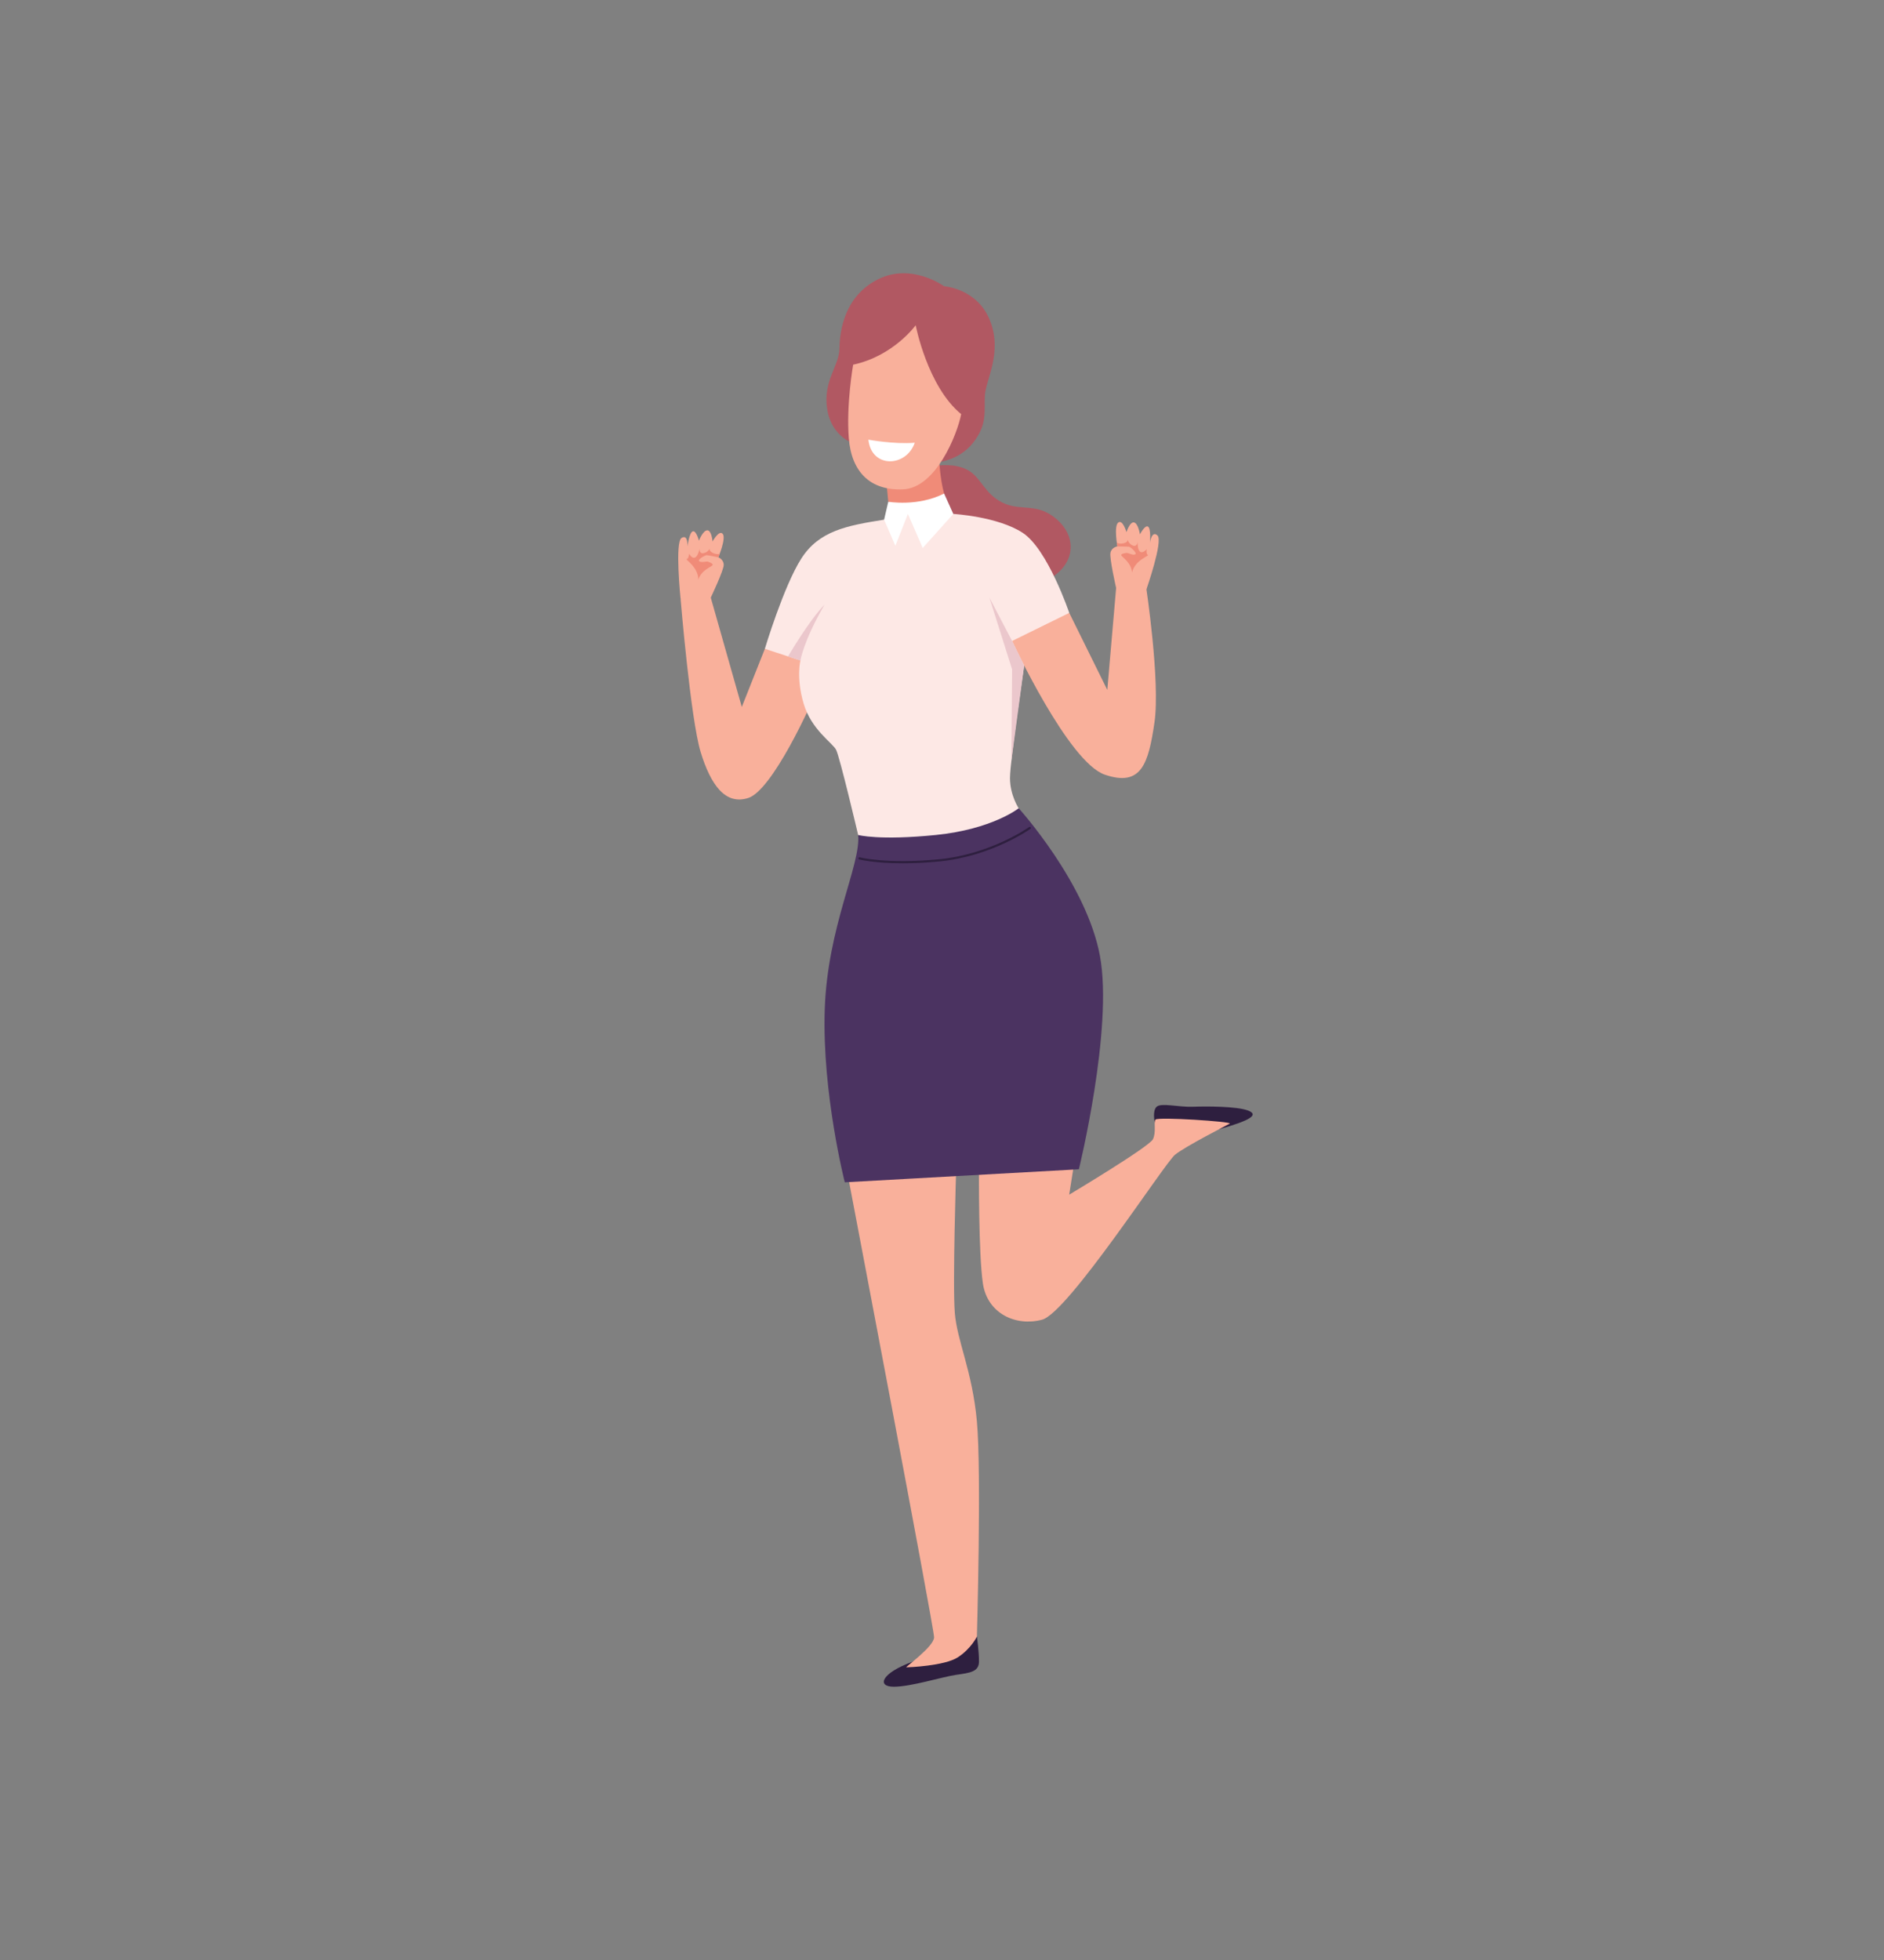 <svg width="200" height="208" viewBox="0 0 200 208" fill="none" xmlns="http://www.w3.org/2000/svg">
<rect x="0" y="0" width="200" height="208" fill="#808080" stroke="none"/>
<path d="M99.627 49.408C99.627 49.408 101.396 49.129 102.78 49.91C104.165 50.69 104.485 52.39 106.437 53.349C108.39 54.308 110.093 53.258 112.224 55.149C114.354 57.04 114.177 59.91 111.266 61.508C106.97 59.701 100.224 54.975 100.224 54.975L98.482 50.716L99.627 49.408Z" fill="#B15862"/>
<path d="M123.371 119.616L122.587 119.1C122.587 119.1 122.306 117.896 122.786 117.452C123.265 117.009 125.111 117.505 126.62 117.452C128.128 117.399 131.252 117.399 132.46 117.842C133.666 118.286 132.843 118.874 129.412 119.839C125.714 120.166 123.371 119.616 123.371 119.616Z" fill="#2E1F3F"/>
<path d="M101.77 174.672L103.704 173.679C103.704 173.679 103.933 175.257 103.925 176.339C103.917 177.421 102.959 177.528 101.486 177.741C100.012 177.954 96.728 179 94.882 179C93.036 179 93.545 177.546 96.894 176.339C100.242 175.132 101.77 174.672 101.77 174.672Z" fill="#2E1F3F"/>
<path d="M90.071 125.079C90.071 125.079 99.16 172.756 99.16 173.75C99.16 174.743 96.036 176.942 96.214 176.942C96.391 176.942 100.26 176.801 101.681 175.878C103.1 174.956 103.704 173.679 103.704 173.679C103.704 173.679 104.201 156.225 103.704 150.834C103.206 145.441 101.609 142.355 101.361 139.34C101.113 136.325 101.503 124.086 101.503 124.086L90.071 125.079Z" fill="#F9B09B"/>
<path d="M103.924 124.086C103.924 124.086 103.863 133.025 104.343 136.218C104.822 139.41 107.857 140.794 110.626 140.049C113.396 139.304 123.62 123.447 124.737 122.543C125.857 121.638 130.169 119.456 130.542 119.243C130.915 119.03 122.875 118.498 122.661 118.817C122.448 119.137 122.767 120.095 122.395 120.894C122.022 121.691 113.502 126.781 113.502 126.781L113.982 123.748L103.924 124.086Z" fill="#F9B09B"/>
<path d="M105.692 85.95L108.142 85.773C108.142 85.773 115.348 93.72 116.768 101.453C118.188 109.187 114.531 124.086 114.531 124.086L89.68 125.469C89.68 125.469 87.266 115.998 87.551 107.165C87.835 98.331 91.385 91.822 91.101 88.611C97.633 87.69 105.692 85.95 105.692 85.95Z" fill="#4B3361"/>
<path d="M81.197 68.852L78.747 75.025L75.303 62.893L72.25 63.567C72.25 63.567 73.316 76.338 74.38 79.814C75.445 83.291 77.007 85.49 79.457 84.674C81.906 83.858 85.954 75.379 87.551 71.265C83.291 69.172 81.197 68.852 81.197 68.852Z" fill="#F9B09B"/>
<path d="M99.832 55.15L101.2 54.539C101.2 54.539 105.904 54.806 108.566 56.544C111.229 58.282 113.51 65.042 113.51 65.042L108.814 69.989C108.814 69.989 107.217 80.743 107.217 82.566C107.217 84.391 108.14 85.775 108.14 85.775C108.14 85.775 105.335 88.009 99.336 88.612C93.336 89.215 91.1 88.612 91.1 88.612C91.1 88.612 89.147 80.312 88.756 79.567C88.366 78.822 86.129 77.438 85.312 74.671C84.496 71.904 84.973 70.094 84.973 70.094L81.194 68.853C81.194 68.853 83.183 62.219 85.064 59.276C86.945 56.331 89.892 55.777 93.851 55.15C96.318 53.99 96.663 53.741 96.663 53.741L99.832 55.15Z" fill="#FDE8E5"/>
<path d="M99.231 52.145L100.224 52.375L101.201 54.54L97.952 58.154L96.382 54.54L95.05 57.919L93.853 55.149L94.296 53.245L99.231 52.145Z" fill="white"/>
<path d="M99.311 49.084C99.311 49.084 101.733 48.978 103.304 46.983C104.875 44.987 104.449 43.578 104.555 41.928C104.662 40.278 106.447 37.406 105.088 33.999C103.73 30.594 100.224 30.381 100.224 30.381C100.224 30.381 96.781 27.854 93.213 29.637C89.645 31.418 89.14 35.091 89.113 36.979C89.086 38.869 87.356 40.386 87.808 43.392C88.26 46.398 90.684 47.09 90.684 47.09L99.311 49.084Z" fill="#B15862"/>
<path d="M94.294 53.244C94.294 53.244 97.436 53.793 100.223 52.375C99.779 50.796 99.69 48.65 99.69 48.65L94.135 51.542L94.294 53.244Z" fill="#F08B78"/>
<path d="M118.485 62.395C118.485 62.395 117.758 59.233 117.885 58.652C118.011 58.071 118.618 57.985 118.618 57.985C118.618 57.985 118.229 55.843 118.703 55.459C119.178 55.075 119.583 56.473 119.583 56.473C119.583 56.473 119.943 55.329 120.392 55.444C120.84 55.558 121.015 56.709 121.015 56.709C121.015 56.709 121.529 55.687 121.869 55.885C122.208 56.083 122.077 57.596 122.077 57.596C122.077 57.596 122.255 56.245 122.875 56.825C123.496 57.404 121.705 62.532 121.705 62.532C121.705 62.532 120.182 63.172 118.485 62.395Z" fill="#F9B09B"/>
<path d="M118.618 57.985C118.618 57.985 119.7 58.003 119.86 58.027C120.018 58.05 120.761 58.697 120.508 58.83C120.254 58.964 119.746 58.644 119.578 58.675C119.41 58.703 118.929 58.759 119.046 58.957C119.165 59.157 120.087 59.72 120.175 60.753C120.487 59.415 122.066 58.971 121.855 58.893C121.644 58.815 121.734 58.268 121.734 58.268C121.734 58.268 121.344 58.769 121.032 58.546C120.72 58.323 120.766 57.49 120.766 57.49C120.766 57.49 120.73 58.075 120.265 57.899C119.798 57.723 119.674 57.204 119.674 57.204C119.674 57.204 119.842 57.494 119.341 57.636C118.838 57.779 118.557 57.59 118.557 57.59L118.618 57.985Z" fill="#F08B78"/>
<path d="M75.426 63.477C75.426 63.477 76.824 60.55 76.827 59.955C76.831 59.36 76.257 59.145 76.257 59.145C76.257 59.145 77.103 57.137 76.723 56.661C76.344 56.184 75.643 57.46 75.643 57.46C75.643 57.46 75.542 56.264 75.08 56.279C74.616 56.292 74.196 57.377 74.196 57.377C74.196 57.377 73.916 56.27 73.541 56.389C73.168 56.508 72.966 58.014 72.966 58.014C72.966 58.014 73.086 56.656 72.355 57.086C71.623 57.518 72.25 63.567 72.25 63.567C72.25 63.567 73.601 63.867 75.426 63.477Z" fill="#F9B09B"/>
<path d="M76.257 59.145C76.257 59.145 75.196 58.929 75.035 58.917C74.876 58.905 74.011 59.374 74.228 59.559C74.447 59.744 75.012 59.544 75.169 59.61C75.327 59.675 75.784 59.833 75.626 60.002C75.468 60.171 74.446 60.52 74.133 61.509C74.121 60.135 72.677 59.359 72.899 59.328C73.122 59.298 73.154 58.744 73.154 58.744C73.154 58.744 73.425 59.319 73.778 59.167C74.131 59.018 74.268 58.195 74.268 58.195C74.268 58.195 74.175 58.773 74.668 58.703C75.161 58.633 75.396 58.154 75.396 58.154C75.396 58.154 75.168 58.4 75.628 58.649C76.087 58.897 76.402 58.773 76.402 58.773L76.257 59.145Z" fill="#F08B78"/>
<path d="M90.568 38.701C90.568 38.701 89.822 42.921 90.107 46.505C90.391 50.088 92.378 52.074 95.857 51.933C99.337 51.79 101.608 46.15 102.035 43.95C98.449 41.006 97.206 34.515 97.206 34.515C97.206 34.515 94.863 37.778 90.568 38.701Z" fill="#F9B09B"/>
<path d="M113.509 65.041L117.548 73.216L118.507 62.148H121.648C121.648 62.148 123.192 72.311 122.554 76.675C121.914 81.037 121.169 83.539 117.282 82.208C113.394 80.879 107.441 68.023 107.441 68.023L113.509 65.041Z" fill="#F9B09B"/>
<path d="M92.186 46.658C92.186 46.658 94.902 47.167 97.108 46.983C96.211 49.594 92.514 49.733 92.186 46.658Z" fill="white"/>
<path d="M84.975 70.093C84.975 70.093 85.25 68.107 87.528 64.17C85.864 65.873 83.66 69.662 83.66 69.662L84.975 70.093Z" fill="#EBC7CC"/>
<path d="M107.442 68.023L105.035 63.425L107.442 71.035L107.366 80.73L108.722 70.621L107.442 68.023Z" fill="#EBC7CC"/>
<path d="M95.835 91.615C92.791 91.615 91.233 91.213 91.213 91.207C91.151 91.192 91.113 91.127 91.13 91.065C91.147 91.003 91.211 90.965 91.273 90.982C91.3 90.99 94.127 91.716 99.645 91.192C105.156 90.669 109.204 87.801 109.245 87.772C109.297 87.734 109.371 87.746 109.407 87.798C109.446 87.85 109.434 87.924 109.382 87.962C109.34 87.991 105.244 90.895 99.668 91.424C98.201 91.564 96.923 91.615 95.835 91.615Z" fill="#2E1F3F"/>
</svg>
